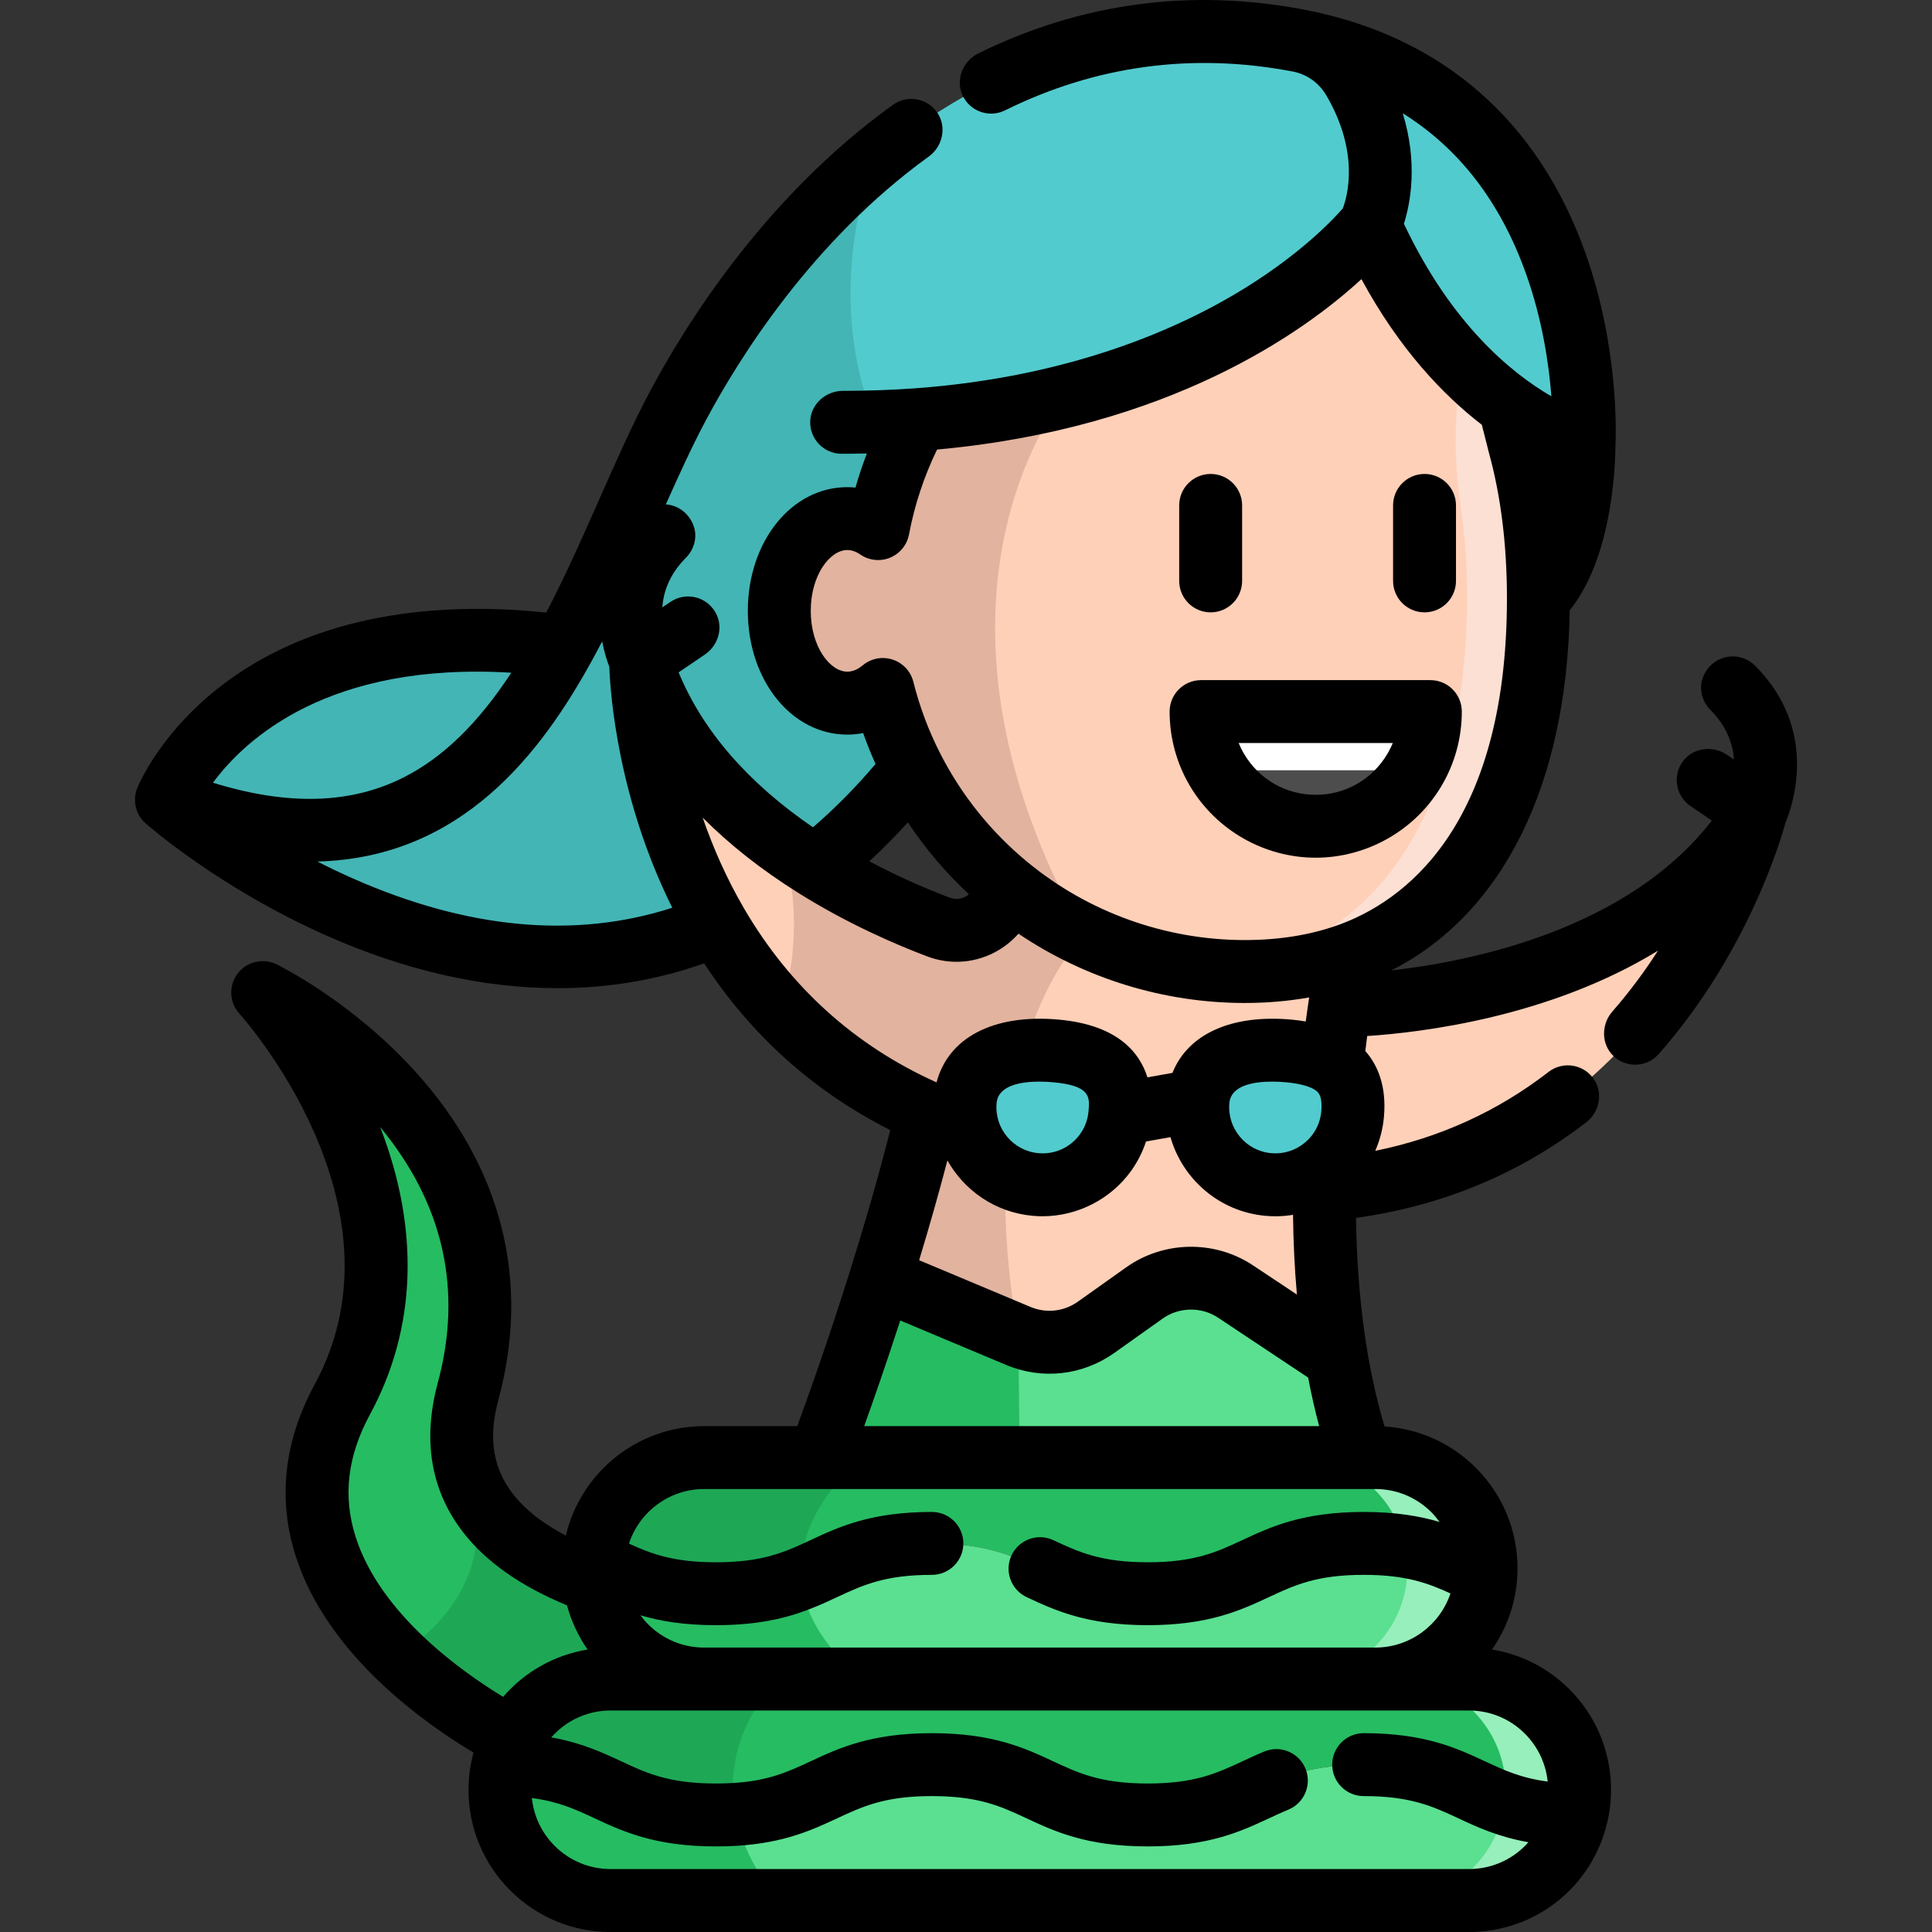 <?xml version="1.0" encoding="iso-8859-1"?>
<!-- Generator: Adobe Illustrator 19.0.0, SVG Export Plug-In . SVG Version: 6.00 Build 0)  -->
<svg xmlns="http://www.w3.org/2000/svg" xmlns:xlink="http://www.w3.org/1999/xlink" version="1.1" id="Layer_1" x="0px" y="0px" viewBox="0 0 512.005 512.005" style="enable-background:new 0 0 512.005 512.005;" xml:space="preserve">
<rect x="0" y="0" width="512.005" height="512.005" fill="#333333" stroke="none"/>
<path style="fill:#43B5B5;" d="M149.428,171.286c-19.739,35.755-48.048,63.008-105.32,40.657  C44.107,211.942,64.902,159.849,149.428,171.286z"/>
<path style="fill:#52CBCE;" d="M419.776,117.881c0,0-31.843-21.618-56.739-58.251c0,0-35.199,45.402-120.014,51.593  c-2.134,3.901-4.001,7.969-5.602,12.17c-2.045,5.357-3.623,10.937-4.713,16.694c-2.456-1.701-5.235-2.656-8.169-2.656  c-9.947,0-18.016,10.948-18.016,24.452c0,13.504,8.069,24.452,18.016,24.452c3.457,0,6.68-1.323,9.425-3.612  c1.845,7.336,4.501,14.36,7.88,20.94c-8.403,10.525-17.072,19.072-25.852,25.908c-19.083-11.959-38.289-29.631-46.225-54.627  c0,0,0.156,35.711,20.262,70.088c-73.111,31.254-145.921-33.088-145.921-33.088c57.273,22.351,85.581-4.901,105.32-40.657  c11.681-21.129,20.362-45.236,30.276-63.819c11.748-22.029,29.331-46.447,52.26-65.52v-0.011  c29.109-24.229,66.842-39.867,112.234-31.165C425.334,26.331,419.776,117.881,419.776,117.881z"/>
<path style="fill:#FFD0B8;" d="M407.694,158.548c0,44.347-15.26,81.88-50.237,94.439c-8.114,2.912-17.283,4.479-27.564,4.479  c-15.249,0-29.687-3.445-42.579-9.614c-7.358-3.512-14.215-7.902-20.428-13.048c-10.314-8.536-18.872-19.128-25.041-31.143  c-3.379-6.58-6.035-13.604-7.88-20.94c-2.745,2.29-5.968,3.612-9.425,3.612c-9.947,0-18.017-10.948-18.017-24.452  c0-13.504,8.069-24.452,18.016-24.452c2.934,0,5.713,0.956,8.169,2.656c1.934-10.27,5.468-19.984,10.314-28.864  c15.905-1.167,28.898-3.701,39.512-7.058c46.003-14.56,80.502-44.536,80.502-44.536c24.896,36.633,27.447,41.751,41.012,55.317  l-1.4,2.934C406.06,130.284,407.694,144.055,407.694,158.548z"/>
<path style="fill:#FCE0D4;" d="M387.553,96.821L387.553,96.821c-2.198,12.186-2.312,24.641-0.499,36.891  c1.174,7.937,1.746,16.26,1.746,24.836c0,44.347-15.26,81.88-50.237,94.439c-5.575,2.001-11.66,3.349-18.25,4.008  c3.154,0.303,6.347,0.471,9.581,0.471c10.281,0,19.45-1.567,27.564-4.479c34.977-12.559,50.237-50.093,50.237-94.439  c0-14.493-1.634-28.264-5.046-40.668l-2.579-10.201"/>
<path style="fill:#52CBCE;" d="M353.034,281.852c4.001,2.601,6.013,6.858,5.424,13.426c-0.345,3.79-1.689,7.236-3.757,10.125  c-1.034,1.434-2.234,2.734-3.59,3.835c-4.035,3.368-9.347,5.179-14.982,4.668c-11.303-1.011-19.65-11.003-18.639-22.318  c1.023-11.314,12.682-14.093,23.996-13.082C346.22,278.94,350.143,279.963,353.034,281.852z"/>
<g>
	<path style="fill:#FFD0B8;" d="M465.278,215.265c-0.356,1.412-23.663,92.372-114.279,100.052c0.011-2.056,0.056-4.079,0.111-6.08   c1.356-1.1,2.556-2.401,3.59-3.835c2.067-2.89,3.412-6.335,3.757-10.125c0.589-6.569-1.423-10.825-5.424-13.426   c0.645-5.868,1.356-11.048,2.012-15.349C355.045,266.503,434.147,266.37,465.278,215.265z"/>
	<path style="fill:#FFD0B8;" d="M341.485,278.507c4.735,0.433,8.658,1.456,11.548,3.345c0.645-5.868,1.356-11.048,2.012-15.349   c1.3-8.48,2.412-13.515,2.412-13.515c-8.114,2.912-17.283,4.479-27.564,4.479c-15.249,0-29.687-3.445-42.579-9.614   c0,0-0.011-0.011-0.044-0.022c-7.336-3.501-14.182-7.891-20.384-13.026c-1.167,8.636-10.07,13.949-18.217,10.859   c-9.025-3.412-20.817-8.647-32.676-16.094c-2.979-1.867-5.968-3.879-8.914-6.035c-15.894-11.626-30.62-27.497-37.311-48.592   c0,0,0.156,35.711,20.262,70.088c4.568,7.802,10.147,15.538,16.994,22.773c9.981,10.525,22.618,19.995,38.634,27.053   c-3.612,15.082-8.014,30.32-12.259,43.88l0.033,0.011l36.444,15.293c6.791,2.845,14.56,1.99,20.573-2.267l12.859-9.136   c7.191-5.102,16.783-5.246,24.129-0.367l26.808,17.828c-2.59-15.171-3.401-30.565-3.245-44.78c0.011-2.056,0.056-4.079,0.111-6.08   c-4.035,3.368-9.347,5.179-14.982,4.668c-11.303-1.011-19.65-11.003-18.639-22.318   C318.512,280.274,330.171,277.495,341.485,278.507z M296.772,295.278c-0.345,3.79-1.689,7.236-3.757,10.125   c-4.112,5.724-11.048,9.181-18.572,8.503c-2.879-0.256-5.579-1.1-7.969-2.401c-6.98-3.79-11.426-11.492-10.67-19.917   c0.767-8.458,7.469-12.137,15.527-13.037c2.723-0.311,5.613-0.3,8.469-0.044C291.104,279.529,297.784,283.964,296.772,295.278z"/>
</g>
<path style="fill:#5AE090;" d="M360.814,386.272H217.438v-0.978c0,0,7.68-20.073,15.96-46.558l0.033,0.011l36.444,15.293  c6.791,2.845,14.56,1.99,20.573-2.267l12.859-9.136c7.191-5.102,16.783-5.246,24.129-0.367l26.808,17.828  C355.767,369,357.901,377.825,360.814,386.272z"/>
<path style="fill:#E2B39F;" d="M287.314,247.853c0,0-9.803,9.069-15.983,30.698c-2.523,8.814-4.446,19.717-4.857,32.954  c-0.378,12.159,0.522,26.275,3.401,42.535l-36.444-15.293l-0.033-0.011c4.246-13.56,8.647-28.798,12.259-43.88  c-16.016-7.058-28.653-16.527-38.634-27.053c3.768-13.048,5.202-28.464,0.056-44.269c2.945,2.156,5.935,4.168,8.914,6.035  c11.859,7.447,23.652,12.682,32.676,16.094c8.147,3.09,17.05-2.223,18.217-10.859c6.202,5.135,13.048,9.525,20.384,13.026  C287.302,247.842,287.314,247.853,287.314,247.853z"/>
<g>
	<path style="fill:#26BC62;" d="M393.823,415.625c0,0.6-0.022,1.2-0.056,1.789c-8.647-3.801-15.582-8.391-32.376-8.391   c-28.609,0-28.609,13.337-57.217,13.337c-28.609,0-28.609-13.337-57.217-13.337c-18.228,0-24.841,5.413-34.633,9.336   c-5.579,2.245-12.204,4.001-22.596,4.001c-16.805,0-23.74-4.601-32.399-8.403c0.867-15.427,13.66-27.686,29.309-27.686H364.47   c8.102,0,15.449,3.29,20.762,8.603C390.533,400.188,393.823,407.523,393.823,415.625z"/>
	<path style="fill:#26BC62;" d="M186.64,444.968h-24.785c-11.292,0-21.084,6.369-25.986,15.705c0,0-16.105-7.936-30.354-21.818   c-16.316-15.883-30.198-39.545-14.782-68.009c28.898-53.349-21.117-107.81-21.117-107.81s73.3,35.622,54.461,105.587   c-2.779,10.325-1.978,18.928,1.4,26.097c5.413,11.492,17.461,19.306,32.043,24.585c0.822,6.635,3.879,12.582,8.369,17.072   C171.201,441.689,178.537,444.968,186.64,444.968z"/>
</g>
<path style="fill:#E2B39F;" d="M287.314,247.853c-7.358-3.512-14.215-7.902-20.428-13.048  c-10.314-8.536-18.872-19.128-25.041-31.143c-3.379-6.58-6.035-13.604-7.88-20.94c-2.745,2.29-5.968,3.612-9.425,3.612  c-9.947,0-18.017-10.948-18.017-24.452c0-13.504,8.069-24.452,18.016-24.452c2.934,0,5.713,0.956,8.169,2.656  c1.934-10.27,5.468-19.984,10.314-28.864c15.905-1.167,28.898-3.701,39.512-7.058C282.535,104.166,237.166,158.204,287.314,247.853z  "/>
<path style="fill:#5AE090;" d="M417.842,480.978c-3.012,13.004-14.66,22.685-28.575,22.685H161.855  c-8.102,0-15.449-3.29-20.762-8.591c-5.302-5.313-8.591-12.648-8.591-20.751c0-2.29,0.267-4.524,0.767-6.658  c27.853,0.233,28.108,13.326,56.461,13.326c1.845,0,3.579-0.056,5.202-0.156c23.529-1.512,25.252-13.182,52.027-13.182  c28.609,0,28.609,13.337,57.217,13.337c28.609,0,28.609-13.337,57.217-13.337C389.745,467.652,390.001,480.745,417.842,480.978z"/>
<path style="fill:#52CBCE;" d="M279.801,278.507c11.303,1.023,17.983,5.457,16.972,16.772c-0.345,3.79-1.689,7.236-3.757,10.125  c-4.112,5.724-11.048,9.181-18.572,8.503c-11.303-1.011-19.65-11.003-18.639-22.318  C256.828,280.274,268.486,277.495,279.801,278.507z"/>
<path style="fill:#5AE090;" d="M393.767,417.415c-0.922,15.371-13.682,27.553-29.298,27.553H186.639  c-8.102,0-15.438-3.279-20.751-8.591c-4.49-4.49-7.547-10.436-8.369-17.072c-0.156-1.2-0.233-2.434-0.233-3.679  c0-0.556,0.011-1.111,0.044-1.667c8.658,3.801,15.594,8.403,32.399,8.403c10.392,0,17.016-1.756,22.596-4.001  c9.792-3.923,16.405-9.336,34.633-9.336c28.609,0,28.609,13.337,57.217,13.337c28.609,0,28.609-13.337,57.217-13.337  C378.185,409.023,385.122,413.614,393.767,417.415z"/>
<path style="fill:#43B5B5;" d="M241.844,203.662c-8.403,10.525-17.072,19.072-25.852,25.908  c-19.083-11.959-38.289-29.631-46.225-54.627c0,0,0.156,35.711,20.262,70.088c-73.111,31.254-145.921-33.088-145.921-33.088  c57.273,22.351,85.581-4.901,105.32-40.657c11.681-21.129,20.362-45.236,30.276-63.819c11.748-22.029,29.331-46.447,52.26-65.52  c0,0-17.916,40.723,5.457,81.447c-2.045,5.357-3.623,10.937-4.713,16.694c-2.456-1.701-5.235-2.656-8.169-2.656  c-9.947,0-18.017,10.948-18.017,24.452c0,13.504,8.069,24.452,18.016,24.452c3.457,0,6.68-1.323,9.425-3.612  C235.81,190.058,238.465,197.082,241.844,203.662z"/>
<g>
	<path style="fill:#26BC62;" d="M418.609,474.321c0,2.29-0.267,4.524-0.767,6.658c-27.842-0.233-28.097-13.326-56.45-13.326   c-28.609,0-28.609,13.337-57.217,13.337s-28.609-13.337-57.217-13.337c-26.775,0-28.497,11.67-52.027,13.182   c-1.623,0.1-3.357,0.156-5.202,0.156c-28.353,0-28.609-13.093-56.461-13.326c0.567-2.467,1.445-4.813,2.601-6.991   c4.901-9.336,14.693-15.705,25.986-15.705h227.413c8.102,0,15.438,3.279,20.751,8.591   C415.319,458.872,418.609,466.207,418.609,474.321z"/>
	<path style="fill:#26BC62;" d="M228.552,444.968H186.64c-8.102,0-15.438-3.279-20.751-8.591c-4.49-4.49-7.547-10.436-8.369-17.072   c-0.156-1.2-0.233-2.434-0.233-3.679c0-0.556,0.011-1.111,0.044-1.667c0.867-15.427,13.66-27.686,29.309-27.686h41.913   c0,0-17.628,13.615-16.227,32.087C212.947,426.529,217.304,435.654,228.552,444.968z"/>
</g>
<g>
	<path style="fill:#97EFBB;" d="M386.277,413.958c-0.867-15.427-13.66-27.686-29.309-27.686h-13.337   c15.649,0,28.442,12.259,29.309,27.686c0.033,0.556,0.044,1.111,0.044,1.667c0,1.245-0.078,2.479-0.233,3.679   c-0.822,6.635-3.879,12.582-8.369,17.072c-5.313,5.313-12.648,8.591-20.751,8.591h13.337c8.102,0,15.438-3.279,20.751-8.591   c4.49-4.49,7.547-10.436,8.369-17.072c0.156-1.2,0.233-2.434,0.233-3.679C386.322,415.07,386.31,414.514,386.277,413.958z"/>
	<path style="fill:#97EFBB;" d="M412.302,472.52c-0.867-15.427-13.66-27.686-29.309-27.686h-13.337   c15.649,0,28.442,12.259,29.309,27.686c0.033,0.556,0.044,1.111,0.044,1.667c0,1.245-0.078,2.479-0.233,3.679   c-0.822,6.635-3.879,12.582-8.369,17.072c-5.313,5.313-12.648,8.591-20.751,8.591h13.337c8.102,0,15.438-3.279,20.751-8.591   c4.49-4.49,7.547-10.436,8.369-17.072c0.156-1.2,0.233-2.434,0.233-3.679C412.346,473.632,412.335,473.076,412.302,472.52z"/>
</g>
<g>
	<path style="fill:#1EA856;" d="M212.324,418.36c-5.579,2.245-12.204,4.001-22.596,4.001c-16.805,0-23.74-4.601-32.399-8.403   c0.867-15.427,13.66-27.686,29.309-27.686h41.913C228.552,386.272,210.925,399.887,212.324,418.36z"/>
	<path style="fill:#1EA856;" d="M186.64,444.968h-24.785c-11.292,0-21.084,6.369-25.986,15.705c0,0-16.105-7.936-30.354-21.818   c22.918-15.104,22.329-34.177,19.962-44.135c5.413,11.492,17.461,19.306,32.043,24.585c0.822,6.635,3.879,12.582,8.369,17.072   C171.201,441.689,178.537,444.968,186.64,444.968z"/>
</g>
<g>
	<path style="fill:#26BC62;" d="M270.232,386.272h-52.794v-0.978c0,0,7.68-20.073,15.96-46.558l0.033,0.011l36.444,15.293   L270.232,386.272z"/>
	<path style="fill:#26BC62;" d="M194.931,480.834c1.345,6.947,4.746,14.638,11.392,22.829h-44.469   c-8.102,0-15.449-3.29-20.762-8.591c-5.302-5.313-8.591-12.648-8.591-20.751c0-2.29,0.267-4.524,0.767-6.658   c0.567-2.467,1.445-4.813,2.601-6.991c4.901-9.336,14.693-15.705,25.986-15.705h44.469   C206.324,444.968,190.751,459.316,194.931,480.834z"/>
</g>
<path style="fill:#1EA856;" d="M194.931,480.834c-1.623,0.1-3.357,0.156-5.202,0.156c-28.353,0-28.609-13.093-56.461-13.326  c0.567-2.467,1.445-4.813,2.601-6.991c4.901-9.336,14.693-15.705,25.986-15.705h44.469  C206.324,444.968,190.751,459.316,194.931,480.834z"/>
<path style="fill:#4D4D4D;" d="M318.297,188.579c0,16.779,13.603,30.381,30.381,30.381c16.779,0,30.381-13.603,30.381-30.381  L318.297,188.579L318.297,188.579z"/>
<path style="fill:#FFFFFF;" d="M379.063,188.58c0,5.679-1.556,11.003-4.279,15.549h-52.205c-2.723-4.546-4.279-9.87-4.279-15.549  H379.063z"/>
<path d="M320.84,162.281c4.605,0,8.336-3.732,8.336-8.336V133.94c0-4.604-3.731-8.336-8.336-8.336c-4.605,0-8.336,3.732-8.336,8.336  v20.005C312.504,158.548,316.235,162.281,320.84,162.281z"/>
<path d="M377.52,162.281c4.605,0,8.336-3.732,8.336-8.336V133.94c0-4.604-3.731-8.336-8.336-8.336c-4.605,0-8.336,3.732-8.336,8.336  v20.005C369.185,158.548,372.916,162.281,377.52,162.281z"/>
<path d="M348.676,227.302c13.567,0,26.315-7.243,33.259-18.89c3.574-5.966,5.464-12.825,5.464-19.833  c0-4.604-3.731-8.336-8.336-8.336H318.3c-4.605,0-8.336,3.732-8.336,8.336c0,7.007,1.889,13.865,5.452,19.811  C322.357,220.056,335.102,227.302,348.676,227.302z M369.098,196.916c-0.415,1.015-0.906,1.998-1.472,2.944  c-4.022,6.744-11.106,10.771-18.949,10.771c-7.846,0-14.922-4.023-18.946-10.785c-0.562-0.939-1.051-1.919-1.464-2.93H369.098z"/>
<path d="M465.1,176.391c-3.938-3.94-10.842-3.111-13.537,2.486c-1.513,3.14-0.68,6.865,1.781,9.334  c4.346,4.36,5.891,9.047,6.191,13.081l-1.867-1.268c-3.777-2.565-9.047-1.892-11.724,1.807c-2.77,3.827-1.812,9.155,2.067,11.788  l5.651,3.837c-22.344,28.909-63.56,37.296-84.954,39.724c29.522-14.984,46.534-49.091,47.283-95.432  c5.066-6.327,8.623-15.301,10.584-26.748c1.44-8.401,1.533-15.435,1.536-16.902c0.144-2.886,0.956-25.761-7.838-50.707  c-12.493-35.444-38.257-57.853-74.506-64.805c-30.047-5.762-59.13-1.882-86.448,11.536c-4.126,2.026-6.166,6.975-4.235,11.147  c1.977,4.271,7.071,6.05,11.262,3.977c24.088-11.911,49.75-15.372,76.279-10.284c0.019,0.003,0.038,0.007,0.056,0.011  c3.691,0.71,6.887,3.023,8.787,6.265c8.975,15.305,5.538,26.997,4.395,29.98c-2.196,2.543-10.65,11.699-26.202,21.292  c-16.811,10.368-45.593,23.365-87.235,26.405c-6.081,0.436-12.492,0.66-19.057,0.668c-4.547,0.004-8.507,3.518-8.653,8.062  c-0.151,4.729,3.637,8.61,8.331,8.61c2.247,0,4.471-0.033,6.683-0.081c-1.138,2.968-2.148,5.981-3.016,9.038  c-0.722-0.073-1.449-0.11-2.177-0.11c-14.777,0-26.352,14.402-26.352,32.788s11.576,32.788,26.352,32.788  c1.42,0,2.825-0.138,4.206-0.408c0.98,2.781,2.087,5.511,3.291,8.191c-5.316,6.266-10.872,11.876-16.592,16.778  c-17.261-11.81-29.199-25.582-35.603-41.053l6.96-4.725c3.508-2.382,4.923-7.024,3.001-10.803c-2.325-4.569-8.027-5.935-12.13-3.15  l-2.156,1.464c0.299-4.046,1.853-8.742,6.216-13.107c2.342-2.343,3.231-5.848,1.933-8.897c-1.42-3.334-4.266-5.087-7.203-5.306  c3.552-7.981,7.002-15.524,10.599-22.267c8.84-16.576,28.254-47.658,59.064-69.898c3.678-2.654,4.836-7.806,2.314-11.576  c-2.634-3.939-7.984-4.881-11.798-2.14c-33.697,24.223-54.744,57.868-64.29,75.766c-4.704,8.817-9.014,18.558-13.576,28.871  c-4.412,9.972-8.958,20.229-14.009,29.921c-25.129-2.63-58.394-1.021-84.632,18.275c-17.483,12.857-23.518,27.619-23.767,28.242  l0.002,0.001c-1.287,3.221-0.453,6.974,2.22,9.336c0.782,0.691,19.486,17.077,47.673,29.632  c21.007,9.357,41.725,14.051,61.482,14.051c13.476,0,26.503-2.194,38.868-6.572c12.546,19.144,29.082,33.976,49.32,44.181  c-2.885,11.383-6.403,23.717-10.489,36.768c-5.868,18.77-11.48,34.415-14.158,41.688h-24.646c-17.742,0-32.753,12.317-36.68,29.01  c-21.423-11.228-20.648-25.714-17.834-36.156c8.476-31.478,0.857-61.491-22.033-86.79c-16.861-18.636-36.025-28.068-36.833-28.461  c-3.601-1.749-7.939-0.692-10.329,2.519c-2.392,3.211-2.163,7.669,0.545,10.618c0.46,0.501,45.695,50.631,19.928,98.202  c-8.159,15.063-9.855,30.365-5.043,45.479c8.404,26.391,34.651,44.66,47.14,52.093c-0.118,0.437-0.246,0.871-0.347,1.313  c-0.656,2.794-0.988,5.675-0.988,8.56c0,10.053,3.916,19.514,11.04,26.651c7.124,7.111,16.589,11.028,26.65,11.028h227.411  c17.631,0,32.721-11.982,36.693-29.121c0.655-2.795,0.986-5.674,0.986-8.557c0-10.06-3.916-19.524-11.033-26.656  c-5.648-5.648-12.778-9.273-20.514-10.53c3.842-5.503,6.263-12.08,6.692-19.22c0.001-0.013,0.002-0.026,0.002-0.039  c0.041-0.74,0.069-1.495,0.069-2.25c0-10.053-3.916-19.514-11.033-26.645c-6.54-6.54-15.058-10.372-24.203-10.957  c-1.801-6.046-3.298-12.522-4.462-19.329c-1.886-11.051-2.919-23.11-3.103-35.945c22.776-3.161,43.271-11.65,61.004-25.326  c3.375-2.603,4.492-7.364,2.303-11.021c-2.622-4.378-8.374-5.365-12.279-2.339c-13.508,10.468-28.912,17.463-45.925,20.913  c1.23-2.829,2.017-5.85,2.298-8.954c0.749-8.34-1.736-13.87-4.929-17.497c0.162-1.328,0.318-2.653,0.493-3.978  c14.642-0.957,48.437-5.062,77.071-22.621c-3.435,5.337-7.448,10.814-12.106,16.14c-3.026,3.461-2.963,8.812,0.436,11.907  c1.602,1.458,3.61,2.174,5.611,2.174c2.314,0,4.616-0.958,6.264-2.832c23.376-26.594,32.185-56.215,33.572-61.289  C475.061,213.539,482.125,193.414,465.1,176.391z M251.075,307.524c4.51,8.041,12.772,13.803,22.621,14.684  c0.857,0.077,1.711,0.116,2.563,0.116c9.239,0,18.081-4.476,23.527-12.056c0.003-0.004,0.007-0.009,0.01-0.013  c1.697-2.372,3.005-4.989,3.916-7.745l6.479-1.154c3.197,11.152,12.969,19.759,25.185,20.852c0.891,0.081,1.778,0.121,2.662,0.121  c1.564,0,3.11-0.138,4.631-0.386c0.079,7.269,0.427,14.318,1.024,21.126l-11.644-7.742c-10.146-6.74-23.634-6.533-33.569,0.515  l-12.847,9.128c-3.687,2.61-8.374,3.126-12.532,1.384l-29.516-12.386C246.379,324.753,248.886,315.907,251.075,307.524z   M264.108,292.339c0.43-4.763,6.581-5.696,11.33-5.696c1.38,0,2.643,0.079,3.612,0.166c10.029,0.907,9.76,3.917,9.421,7.717  c-0.2,2.206-0.949,4.231-2.228,6.021c-2.562,3.56-6.704,5.452-11.054,5.057C268.477,305.002,263.507,299.048,264.108,292.339z   M350.156,294.525c-0.2,2.208-0.951,4.237-2.217,6.005c-0.63,0.876-1.33,1.628-2.08,2.236c-0.029,0.023-0.059,0.048-0.088,0.072  c-2.49,2.078-5.654,3.063-8.898,2.765c-6.71-0.6-11.68-6.554-11.08-13.265c0.43-4.764,6.583-5.696,11.329-5.696  c1.377,0,2.639,0.079,3.604,0.164c4.474,0.41,6.681,1.325,7.763,2.033C349.209,289.308,350.546,290.177,350.156,294.525z   M404.382,72.454c4.377,12.234,6.102,24.108,6.757,32.573c-10.422-6.023-26.473-19.015-39.078-45.724  c1.737-5.517,3.729-16.13-0.317-29.284C386.665,39.316,397.6,53.498,404.382,72.454z M228.626,176.32  c-1.335,1.114-2.71,1.678-4.087,1.678c-4.579,0-9.681-6.619-9.681-16.116s5.102-16.116,9.681-16.116c1.147,0,2.3,0.395,3.424,1.174  c2.322,1.607,5.298,1.929,7.911,0.858c2.612-1.073,4.504-3.394,5.025-6.169c1.469-7.798,3.972-15.341,7.436-22.491  c61.601-5.618,97.221-31.135,112.464-45.162c10.072,18.627,21.751,30.771,31.911,38.607l1.857,7.34  c0.014,0.057,0.029,0.112,0.044,0.168c3.15,11.45,4.747,24.388,4.747,38.457c0,61.373-28.017,80.597-44.716,86.594  c-7.377,2.647-15.702,3.989-24.75,3.989c-21.031,0-41.52-7.369-57.693-20.748c-9.568-7.919-17.287-17.516-22.94-28.529  c-3.11-6.055-5.535-12.504-7.211-19.166c-0.699-2.78-2.779-5.006-5.505-5.893C233.818,173.908,230.826,174.484,228.626,176.32z   M240.602,217.946c4.627,6.957,10.035,13.331,16.187,19.057c-0.24,0.198-0.471,0.353-0.666,0.47  c-0.804,0.479-2.459,1.169-4.506,0.393c-5.523-2.088-13.074-5.265-21.239-9.61C233.861,225.046,237.272,221.605,240.602,217.946z   M56.436,207.43c8.578-11.607,30.748-32.1,79.067-29.147c-8.862,13.485-18.061,22.416-28.436,27.689  C93.024,213.108,76.388,213.595,56.436,207.43z M93.463,232.777c-3.253-1.439-6.377-2.941-9.353-4.466  c38.477-0.961,59.416-29.089,72.613-52.994c0.975-1.764,1.922-3.547,2.854-5.337c0.562,2.888,1.324,5.214,1.897,6.72  c0.267,7.111,2.244,34.823,16.691,63.869C152.402,248.869,123.959,246.266,93.463,232.777z M197.224,240.821  c-4.749-8.121-8.32-16.363-11.004-24.137c7.144,7.181,15.6,13.841,25.341,19.945c12.952,8.134,25.725,13.642,34.154,16.828  c6.27,2.378,13.173,1.774,18.938-1.659c1.999-1.19,3.759-2.669,5.25-4.362c17.632,11.892,38.57,18.367,59.991,18.367  c5.922,0,11.615-0.504,17.055-1.47c-0.047,0.303-0.094,0.6-0.142,0.913c-0.276,1.804-0.522,3.632-0.774,5.456  c-1.214-0.203-2.471-0.376-3.803-0.498c-15.986-1.43-27.443,3.884-31.517,14.125l-6.624,1.18  c-2.227-7.047-8.385-13.933-23.544-15.305c-17.249-1.544-29.23,4.765-32.346,16.643  C226.544,277.105,209.392,261.632,197.224,240.821z M238.575,349.946l28.077,11.782c9.504,3.981,20.199,2.803,28.623-3.161  l12.853-9.133c4.348-3.084,10.253-3.172,14.691-0.225l23.853,15.863c0.839,4.425,1.817,8.716,2.916,12.863H229.023  C231.477,371.101,234.891,361.32,238.575,349.946z M94.231,407.249c-3.413-10.763-2.16-21.372,3.831-32.433  c12.319-22.742,13.22-48.969,2.683-76.144c16.784,20.323,21.927,43.108,15.281,67.783c-4.08,15.142-1.875,28.407,6.555,39.426  c6.057,7.918,15.36,14.478,27.672,19.544c1.13,4.182,2.985,8.159,5.466,11.726c-8.743,1.43-16.645,5.877-22.381,12.537  C122.514,443.122,100.742,427.776,94.231,407.249z M410.157,472.138c-7.083-0.93-11.602-3.031-16.635-5.377  c-7.489-3.49-15.978-7.446-32.13-7.446c-4.605,0-8.336,3.732-8.336,8.336s3.731,8.336,8.336,8.336  c12.458,0,18.312,2.728,25.089,5.885c5.048,2.352,10.559,4.919,18.568,6.341c-3.875,4.414-9.538,7.113-15.783,7.113H161.855  c-5.614,0-10.895-2.186-14.861-6.144c-3.45-3.457-5.548-7.897-6.041-12.68c7.089,0.93,11.611,3.032,16.647,5.378  c7.49,3.489,15.979,7.444,32.13,7.444c1.949,0,3.872-0.058,5.735-0.172c12.516-0.805,19.889-4.241,26.392-7.274  c6.78-3.161,12.634-5.891,25.101-5.891c12.456,0,18.309,2.729,25.085,5.888c7.489,3.492,15.979,7.449,32.131,7.449  c16.151,0,24.641-3.958,32.131-7.449c1.748-0.815,3.401-1.585,5.122-2.293c4.257-1.752,6.289-6.623,4.537-10.881  c-1.751-4.257-6.619-6.29-10.88-4.538c-2.075,0.854-3.981,1.743-5.823,2.601c-6.778,3.16-12.629,5.888-25.086,5.888  c-12.457,0-18.31-2.729-25.086-5.888c-7.489-3.492-15.978-7.449-32.13-7.449c-16.163,0-24.655,3.959-32.146,7.452  c-5.92,2.76-11.032,5.144-20.395,5.745c-1.503,0.092-3.08,0.14-4.688,0.14c-12.457,0-18.312-2.728-25.089-5.885  c-5.045-2.351-10.552-4.915-18.55-6.336c3.933-4.478,9.628-7.129,15.764-7.129h24.785H364.47h24.796  c5.615,0,10.891,2.184,14.85,6.143C407.567,462.904,409.667,467.349,410.157,472.138z M381.495,403.336  c-5.229-1.548-11.598-2.65-20.103-2.65c-16.152,0-24.642,3.958-32.131,7.449c-6.778,3.16-12.629,5.888-25.086,5.888  c-12.457,0-18.284-2.717-25.033-5.864c-4.17-1.945-9.13-0.14-11.078,4.032c-1.945,4.172-0.14,9.133,4.033,11.078  c7.464,3.48,15.926,7.424,32.077,7.424s24.642-3.958,32.131-7.449c6.778-3.16,12.629-5.888,25.086-5.888  c11.166,0,17.028,2.192,22.999,4.922c-2.796,8.365-10.699,14.351-19.92,14.351H186.64c-5.614,0-10.89-2.184-14.856-6.15  c-0.749-0.749-1.429-1.558-2.053-2.405c5.209,1.533,11.551,2.62,19.999,2.62c12.644,0,20.381-2.461,25.697-4.599  c2.321-0.93,4.42-1.908,6.451-2.854c6.774-3.158,12.625-5.884,25.081-5.884c4.605,0,8.336-3.732,8.336-8.336  s-3.731-8.336-8.336-8.336c-16.15,0-24.636,3.955-32.123,7.444c-1.911,0.89-3.714,1.731-5.622,2.495  c-4.177,1.681-9.757,3.399-19.484,3.399c-11.196,0-17.06-2.206-23.05-4.947c2.762-8.43,10.684-14.47,19.959-14.47h177.831  c5.615,0,10.894,2.188,14.861,6.155C380.133,401.566,380.841,402.435,381.495,403.336z"/>
<g>
</g>
<g>
</g>
<g>
</g>
<g>
</g>
<g>
</g>
<g>
</g>
<g>
</g>
<g>
</g>
<g>
</g>
<g>
</g>
<g>
</g>
<g>
</g>
<g>
</g>
<g>
</g>
<g>
</g>
</svg>
